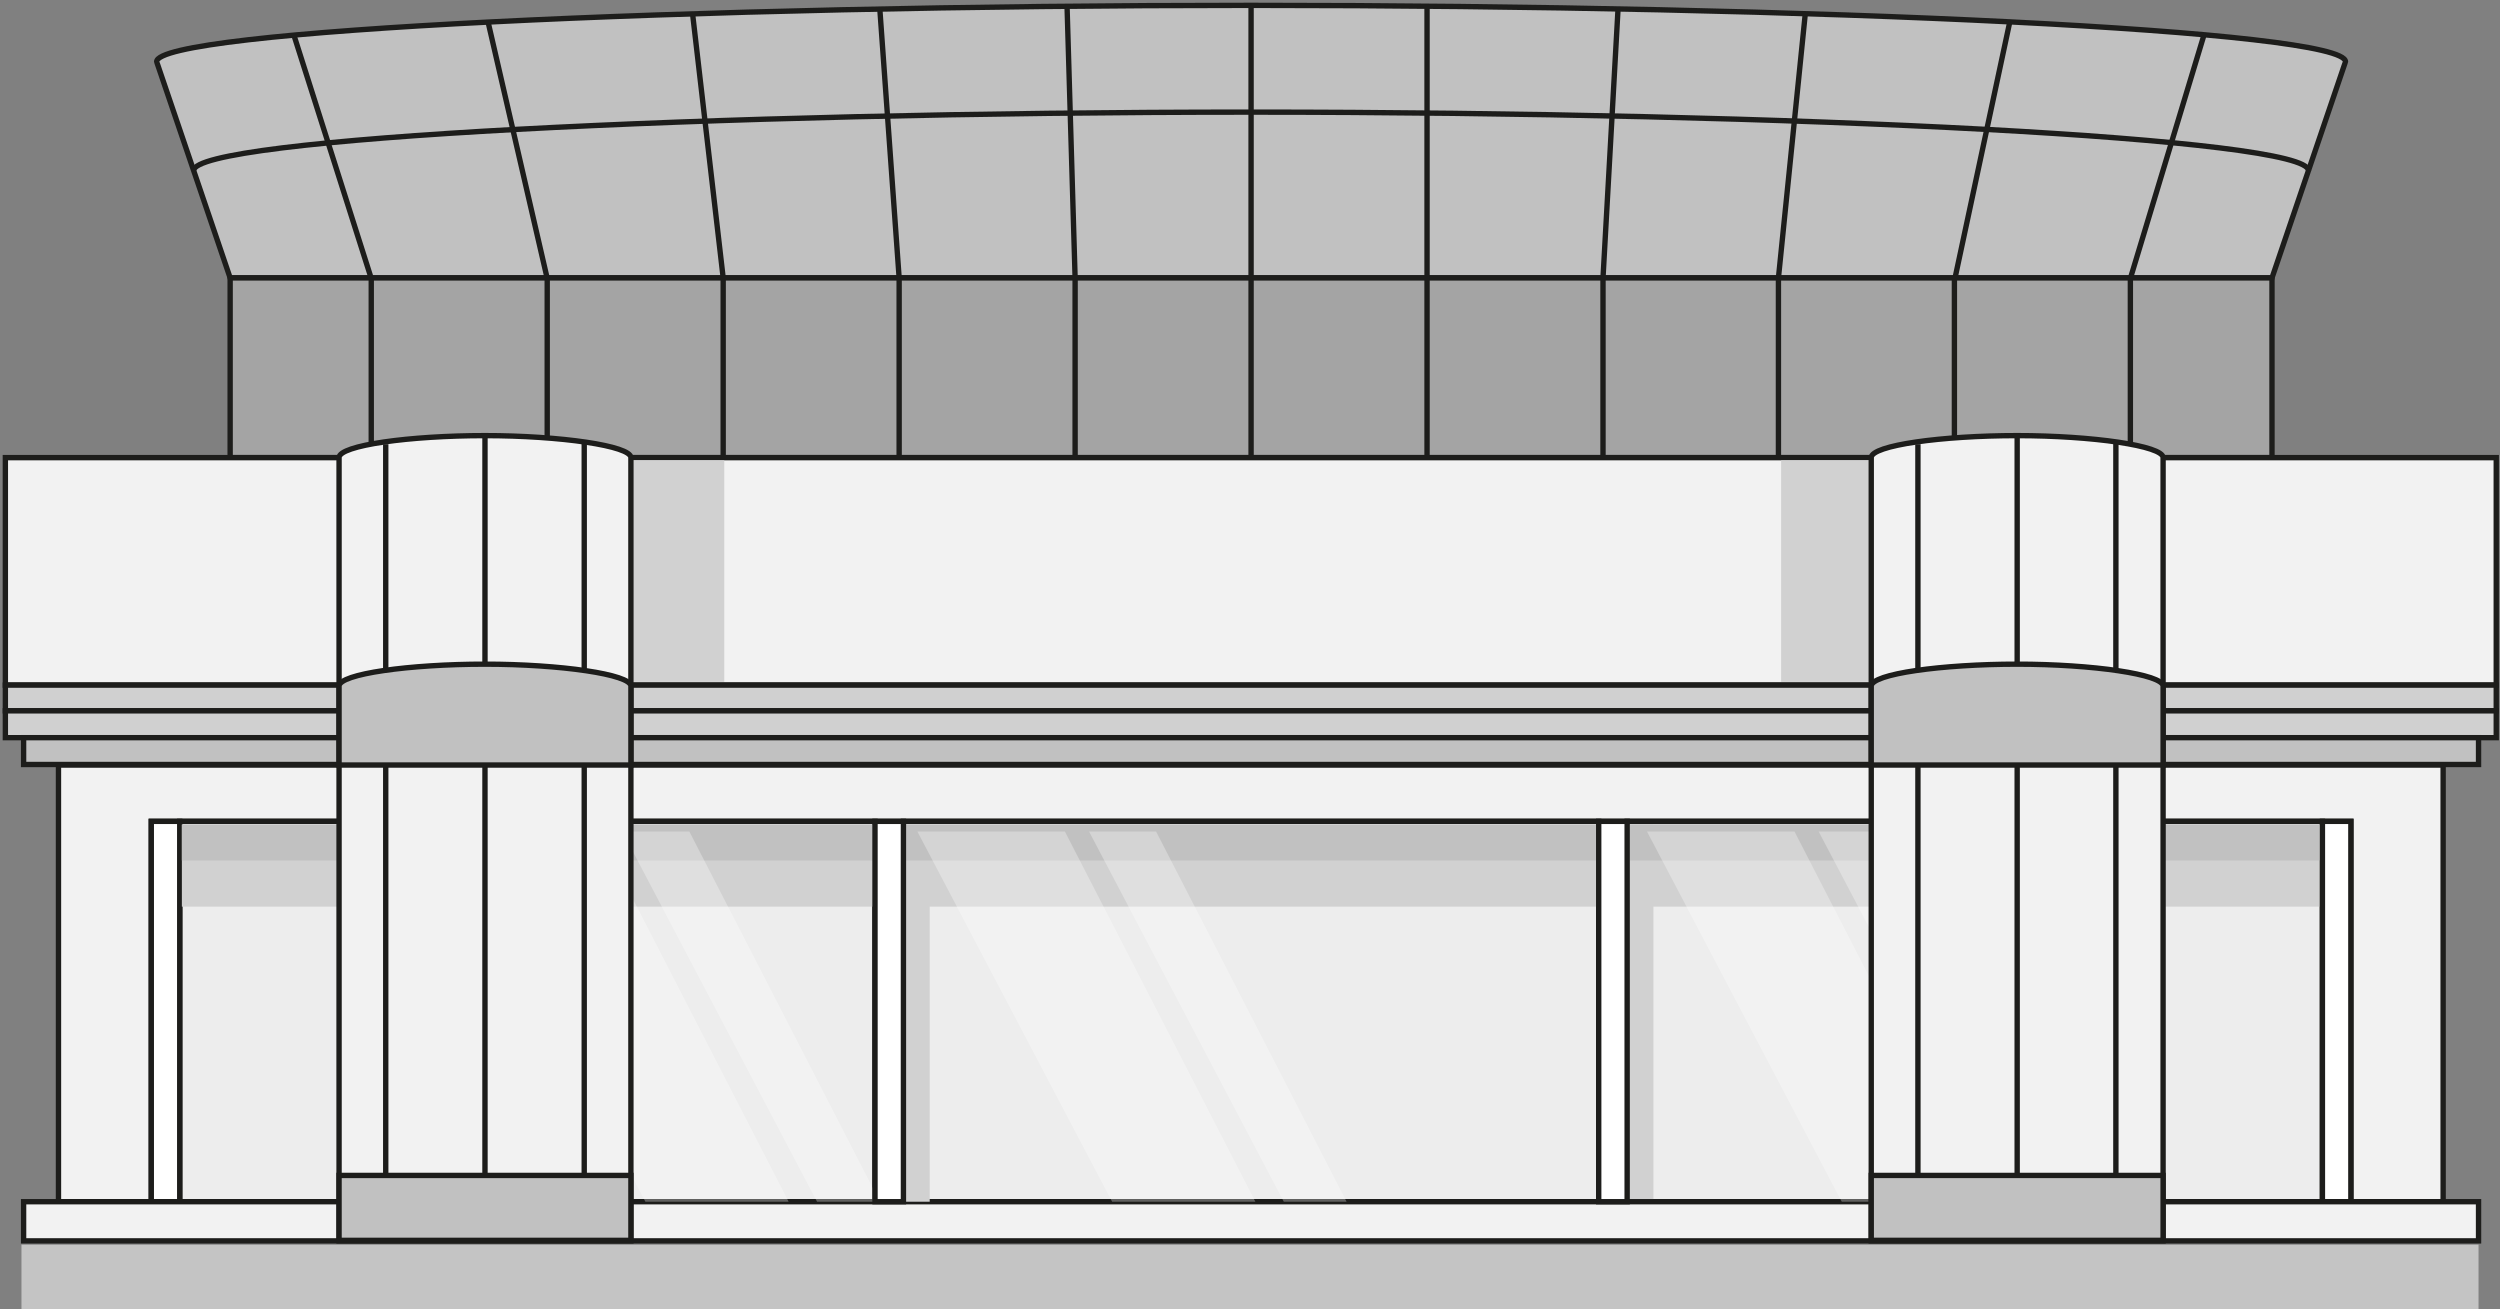 <?xml version="1.0" encoding="utf-8"?>
<!-- Generator: Adobe Illustrator 24.3.0, SVG Export Plug-In . SVG Version: 6.00 Build 0)  -->
<svg version="1.1" id="Layer_1" xmlns="http://www.w3.org/2000/svg" xmlns:xlink="http://www.w3.org/1999/xlink" x="0px" y="0px"
	 viewBox="0 0 466 244" style="enable-background:new 0 0 466 244;" xml:space="preserve">
<rect x="0" y="0" width="466" height="244" fill="#808080" stroke="none"/>
<style type="text/css">
	.st0{fill:#F2F2F2;stroke:#1D1D1B;stroke-miterlimit:10;}
	.st1{fill:#FFFFFF;stroke:#1D1D1B;stroke-miterlimit:10;}
	.st2{fill:#EDEDED;stroke:#1D1D1B;stroke-miterlimit:10;}
	.st3{fill:#D1D1D1;}
	.st4{fill:#C1C1C1;stroke:#1D1D1B;stroke-miterlimit:10;}
	.st5{fill:none;stroke:#1D1D1B;stroke-miterlimit:10;}
	.st6{fill:#A4A4A4;stroke:#1D1D1B;stroke-miterlimit:10;}
	.st7{fill:#D0D0D0;stroke:#1D1D1B;stroke-miterlimit:10;}
	.st8{fill:#C1C1C1;}
	.st9{opacity:0.6;}
	.st10{opacity:0.5;fill:#FFFFFF;enable-background:new    ;}
	.st11{fill:#C4C4C4;}
</style>
<path class="st0" d="M455.4,142.6H10.9V224h444.5V142.6z"/>
<path class="st1" d="M438.2,153.1h-410V224h410V153.1z"/>
<path class="st2" d="M163.1,153.1H33.5V224h129.6V153.1z"/>
<path class="st1" d="M33.5,153.1h-5.3V224h5.3V153.1z"/>
<path class="st2" d="M298,153.1H168.4V224H298V153.1z"/>
<path class="st2" d="M432.9,153.1H303.3V224h129.6V153.1z"/>
<path class="st1" d="M438.2,153.1h-5.3V224h5.3V153.1z"/>
<g>
	<path class="st3" d="M308.2,153.7h-5.3V224h5.3V153.7z"/>
</g>
<path class="st0" d="M462,224H4.4v7.3H462V224z"/>
<path class="st4" d="M437.2,11.5c0-5.8-98.9-10.5-204-10.5s-204,4.7-204,10.5c0,0.1,0.1,0.2,0.1,0.3l13.6,40h380.6l13.6-40
	C437.1,11.7,437.2,11.6,437.2,11.5z"/>
<path class="st5" d="M36.1,31.8c0-6,95.5-10.9,197.1-10.9c101.5,0,197.1,4.9,197.1,10.9"/>
<path class="st6" d="M423.5,51.8H42.9v33.5h380.6V51.8z"/>
<path class="st5" d="M69.2,85.3V51.8"/>
<path class="st5" d="M102,51.8v33.5"/>
<path class="st5" d="M134.8,51.8v33.5"/>
<path class="st5" d="M167.6,51.8v33.5"/>
<g>
	<path class="st3" d="M173.3,153.7H168V224h5.3V153.7z"/>
</g>
<path class="st5" d="M200.4,51.8v33.5"/>
<path class="st5" d="M233.2,51.8v33.5"/>
<path class="st5" d="M266,51.8v33.5"/>
<path class="st5" d="M298.8,51.8v33.5"/>
<path class="st5" d="M331.5,51.8v33.5"/>
<path class="st5" d="M364.3,51.8v33.5"/>
<path class="st5" d="M397.1,51.8v33.5"/>
<path class="st5" d="M54.8,6.6l14.4,45.3"/>
<path class="st5" d="M91,4.2l11,47.7"/>
<path class="st5" d="M134.8,51.8l-5.7-49.2"/>
<path class="st5" d="M167.6,51.8l-3.6-50.1"/>
<path class="st5" d="M410.8,6.6l-13.7,45.3"/>
<path class="st5" d="M374.6,4.2l-10.2,47.7"/>
<path class="st5" d="M331.5,51.8l5-49.2"/>
<path class="st5" d="M298.8,51.8l2.8-50.1"/>
<path class="st5" d="M200.4,51.8l-1.5-50.6"/>
<path class="st5" d="M233.2,51.8V1.1"/>
<path class="st5" d="M266,51.8V1.2"/>
<path class="st0" d="M465.3,85.3H1v42.4h464.3V85.3z"/>
<path class="st7" d="M465.3,127.7H1v4.8h464.3V127.7z"/>
<path class="st7" d="M465.3,132.5H1v5h464.3V132.5z"/>
<path class="st4" d="M462,137.5H4.4v5H462V137.5z"/>
<g>
	<rect x="33.9" y="153.7" class="st3" width="398.4" height="15.3"/>
</g>
<g>
	<rect x="33.9" y="153.7" class="st8" width="398.4" height="6.7"/>
</g>
<g>
	<rect x="118" y="85.8" class="st3" width="17" height="41.3"/>
</g>
<g>
	<rect x="332" y="85.8" class="st3" width="17" height="41.3"/>
</g>
<g class="st9">
	<path class="st10" d="M207.3,224L171,155h27.5l35.5,69H207.3z"/>
	<path class="st10" d="M239.3,224L203,155h12.5l35.5,69H239.3z"/>
</g>
<g class="st9">
	<path class="st10" d="M120.3,224L84,155h27.5l35.5,69H120.3z"/>
	<path class="st10" d="M152.3,224L116,155h12.5l35.5,69H152.3z"/>
</g>
<g class="st9">
	<path class="st10" d="M343.3,224L307,155h27.5l35.5,69H343.3z"/>
	<path class="st10" d="M375.3,224L339,155h12.5l35.5,69H375.3z"/>
</g>
<path class="st0" d="M90.4,81.2c-14,0-27.2,1.8-27.2,4.1v146h54.4v-146C117.6,83.1,104.4,81.2,90.4,81.2z"/>
<path class="st5" d="M71.9,82.8v148.4"/>
<path class="st5" d="M90.4,81.2v150"/>
<path class="st5" d="M108.9,82.4v148.8"/>
<path class="st4" d="M90.4,123.8c-14,0-27.2,1.8-27.2,4.1v14.7h54.4v-14.7C117.6,125.7,104.4,123.8,90.4,123.8z"/>
<path class="st4" d="M117.6,219.1H63.2v12.1h54.4V219.1z"/>
<path class="st0" d="M376,81.2c-14,0-27.2,1.8-27.2,4.1v146h54.4v-146C403.2,83.1,390,81.2,376,81.2z"/>
<path class="st5" d="M357.5,82.8v148.4"/>
<path class="st5" d="M376,81.2v150"/>
<path class="st5" d="M394.4,82.4v148.8"/>
<path class="st4" d="M376,123.8c-14,0-27.2,1.8-27.2,4.1v14.7h54.4v-14.7C403.2,125.7,390,123.8,376,123.8z"/>
<path class="st4" d="M403.2,219.1h-54.4v12.1h54.4V219.1z"/>
<g>
	<path class="st11" d="M462,232H4v12h458V232z"/>
</g>
<path class="st1" d="M168.4,153.1h-5.3V224h5.3V153.1z"/>
<path class="st1" d="M303.3,153.1H298V224h5.3V153.1z"/>
</svg>

